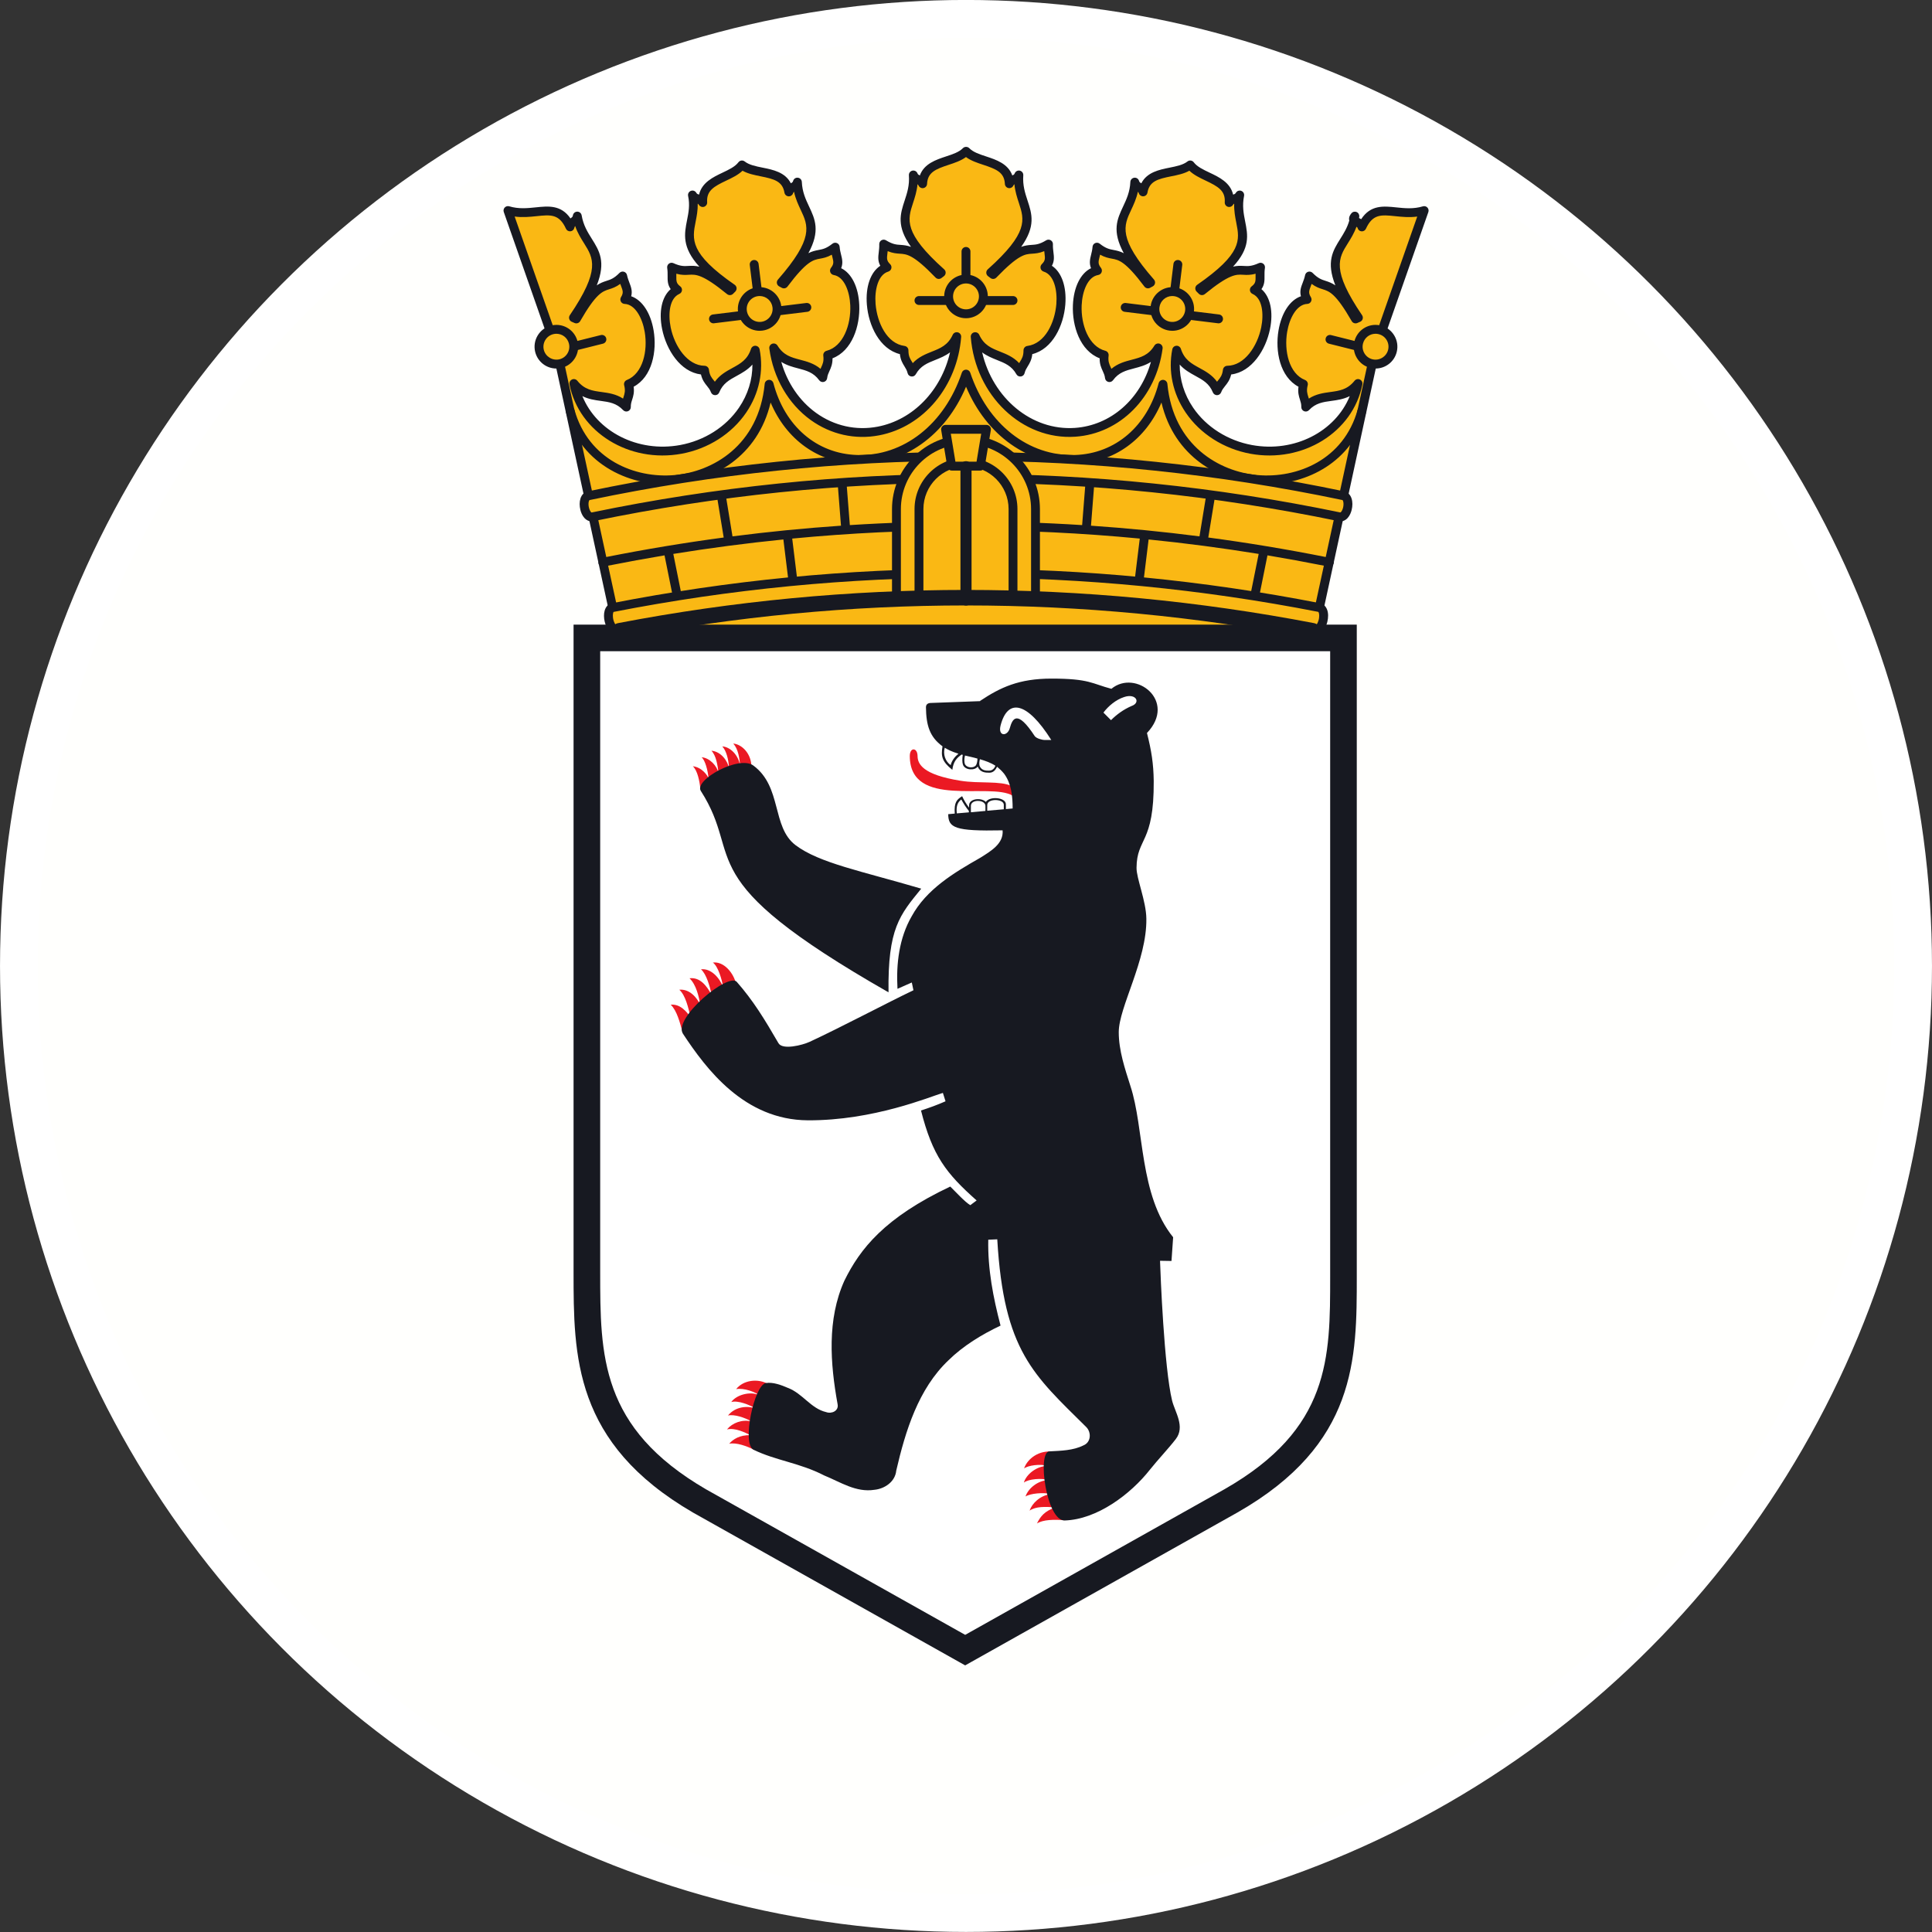 <?xml version="1.0" encoding="UTF-8"?>
<svg width="153.6mm" height="153.6mm" version="1.1" viewBox="0 0 153.6 153.6" xmlns="http://www.w3.org/2000/svg">
<rect x="0" y="0" width="153.6" height="153.6" fill="#333333" stroke="none"/>
<g transform="translate(-8.651 -75.404)">
<circle cx="85.451" cy="152.2" r="75.299" fill="#fffffd" stroke="#fff" stroke-width="3"/>
<g transform="translate(-3.561 -1.391)">
<path d="m122.08 103.08 3.346-9.547c-2.162 0.65-3.901-0.976-4.942 1.301-0.079-0.345-0.504-0.393-0.638-0.546-0.635 2.536-3.186 2.544 0.361 7.764l-0.227 0.097c-2.097-3.641-2.292-2.016-3.674-3.413-0.179 0.845-0.619 1.153-0.179 1.87-2.26 0.098-2.959 5.673-0.294 6.73-0.227 0.894 0.196 1.122 0.179 1.82 1.284-1.366 2.894-0.292 4.162-1.87-0.711 3.623-4.516 5.967-8.497 5.235-3.982-0.732-6.634-4.262-5.923-7.885 0.619 1.92 2.504 1.496 3.203 3.219 0.244-0.65 0.715-0.715 0.83-1.625 2.861-0.033 4.211-5.479 2.146-6.39 0.667-0.503 0.358-0.959 0.488-1.804-1.787 0.813-1.399-0.781-4.649 1.869l-0.179-0.179c5.398-3.739 2.602-4.583 3.171-7.429-0.26 0.423-0.553 0.179-0.83 0.602 0.131-1.935-2.26-1.87-3.105-2.992-1.105 0.878-3.413 0.244-3.74 2.146-0.178-0.488-0.52-0.309-0.666-0.78-0.131 2.894-3.057 3.04 1.268 7.982l-0.211 0.114c-2.52-3.349-2.52-1.707-4.065-2.926-0.065 0.845-0.471 1.203 0.05 1.869-2.228 0.375-2.243 5.999 0.536 6.715-0.113 0.909 0.325 1.089 0.407 1.787 1.105-1.512 2.829-0.634 3.885-2.358-0.496 3.703-3.232 6.478-6.612 6.71-4.032 0.276-7.586-3.128-7.938-7.603 0.846 1.837 2.667 1.187 3.576 2.813 0.163-0.684 0.619-0.797 0.619-1.724 2.844-0.373 3.511-5.95 1.349-6.601 0.601-0.584 0.244-0.991 0.276-1.853-1.674 1.025-1.479-0.601-4.389 2.423l-0.196-0.146c4.893-4.372 2.016-4.877 2.228-7.771-0.196 0.456-0.521 0.244-0.748 0.699-0.098-1.935-2.471-1.577-3.446-2.584-0.976 1.007-3.349 0.649-3.446 2.584-0.227-0.455-0.553-0.243-0.748-0.699 0.212 2.894-2.665 3.398 2.228 7.771l-0.196 0.146c-2.91-3.023-2.715-1.397-4.389-2.423 0.032 0.863-0.325 1.269 0.276 1.853-2.162 0.65-1.495 6.227 1.349 6.601 0 0.927 0.456 1.04 0.619 1.724 0.91-1.626 2.731-0.976 3.576-2.813-0.295 3.751-2.872 6.853-6.227 7.497-4.003 0.77-7.729-2.186-8.322-6.604 1.057 1.724 2.78 0.846 3.885 2.358 0.081-0.699 0.521-0.878 0.407-1.787 2.78-0.717 2.764-6.34 0.536-6.715 0.521-0.666 0.114-1.024 0.05-1.869-1.545 1.218-1.545-0.423-4.065 2.926l-0.211-0.114c4.324-4.942 1.399-5.088 1.268-7.982-0.146 0.471-0.488 0.292-0.666 0.78-0.325-1.902-2.633-1.268-3.74-2.146-0.845 1.122-3.236 1.057-3.105 2.992-0.277-0.423-0.569-0.179-0.83-0.602 0.569 2.667-2.227 3.69 3.171 7.429l-0.179 0.179c-3.252-2.65-2.861-1.056-4.649-1.869 0.131 0.845-0.179 1.301 0.488 1.804-2.064 0.911-0.715 6.357 2.146 6.39 0.114 0.909 0.586 0.974 0.83 1.625 0.699-1.723 2.584-1.3 3.203-3.219 0.711 3.623-1.94 7.153-5.921 7.885-3.982 0.732-7.787-1.612-8.498-5.235 1.268 1.578 2.877 0.504 4.162 1.87-0.017-0.699 0.407-0.926 0.179-1.82 2.665-1.057 1.966-6.633-0.294-6.73 0.44-0.717 0-1.025-0.178-1.87-1.382 1.397-1.578-0.227-3.675 3.413l-0.227-0.097c3.69-5.431 0.78-5.219 0.292-8.081-0.08 0.488-0.455 0.358-0.569 0.863-1.039-2.276-2.78-0.65-4.942-1.301l3.346 9.547c-0.635 0.251-1.005 0.933-0.835 1.614 0.179 0.721 0.896 1.162 1.616 1.014l2.275 10.505c-0.645 0.167-0.321 1.836 0.328 1.673 0.011-3e-3 0.022-4e-3 0.033-7e-3l0.783 3.612-0.019 4e-3h0.019l0.783 3.608c-0.001 1e-3 -0.003 1e-3 -0.005 1e-3 -0.65 0.163-0.276 1.918 0.375 1.756h0.011l0.07 0.325h55.273l0.07-0.325h0.011c0.65 0.163 1.024-1.593 0.375-1.756-1e-3 0-3e-3 0-6e-3 -1e-3l0.783-3.608h0.019l-0.019-4e-3 0.783-3.612c0.011 3e-3 0.022 4e-3 0.033 7e-3 0.649 0.163 0.974-1.506 0.328-1.673l2.275-10.505c0.721 0.147 1.437-0.294 1.616-1.014 0.17-0.681-0.2-1.363-0.835-1.614" fill="#fab814"/>
<path d="m56.914 104.93 3.499 16.149c3.106-0.617 6.216-1.134 9.335-1.55l-0.544-3.324c-0.032-0.192 0.099-0.373 0.291-0.405 0.192-0.032 0.375 0.099 0.405 0.291l0.548 3.347c2.872-0.369 5.748-0.652 8.625-0.849l-0.265-3.372c-0.015-0.194 0.13-0.364 0.324-0.379 0.192-0.012 0.364 0.13 0.379 0.324l0.266 3.38c6.154-0.391 12.316-0.391 18.468 0l0.266-3.38c0.015-0.194 0.186-0.338 0.379-0.324 0.194 0.015 0.339 0.185 0.324 0.379l-0.265 3.372c2.877 0.197 5.755 0.48 8.625 0.849l0.547-3.347c0.032-0.192 0.215-0.321 0.407-0.291 0.192 0.032 0.322 0.214 0.291 0.405l-0.544 3.324c3.119 0.416 6.229 0.933 9.336 1.55l3.498-16.149-3.245-0.812c-0.16-0.04-0.267-0.183-0.267-0.342 0-0.028 4e-3 -0.057 0.011-0.085 0.047-0.189 0.238-0.305 0.427-0.256l3.265 0.816 3.587-10.239c-0.631 0.085-1.215 0.025-1.747-0.03-1.116-0.116-1.79-0.186-2.333 1-0.062 0.138-0.204 0.22-0.357 0.204-0.15-0.015-0.274-0.125-0.307-0.273-7e-3 -0.032-0.039-0.061-0.087-0.091-0.19 0.525-0.451 0.94-0.689 1.321-0.737 1.174-1.317 2.103 1.135 5.712 0.059 0.087 0.076 0.196 0.047 0.296-0.03 0.102-0.103 0.185-0.2 0.226l-0.227 0.098c-0.164 0.069-0.357 7e-3 -0.445-0.149-1.269-2.205-1.768-2.363-2.294-2.531-0.259-0.081-0.543-0.172-0.893-0.43-0.021 0.055-0.04 0.109-0.059 0.158-0.15 0.391-0.212 0.553 0 0.898 0.066 0.106 0.069 0.24 0.011 0.35-0.059 0.11-0.172 0.182-0.296 0.186-0.853 0.037-1.418 1.145-1.601 2.225-0.255 1.519 0.15 3.321 1.423 3.825 0.164 0.065 0.255 0.243 0.211 0.415-0.109 0.433-0.039 0.653 0.05 0.933 0.014 0.041 0.028 0.085 0.04 0.13 0.564-0.367 1.159-0.448 1.698-0.522 0.733-0.099 1.366-0.186 1.938-0.897 0.102-0.127 0.276-0.167 0.423-0.099 0.147 0.069 0.229 0.229 0.198 0.389-0.748 3.805-4.745 6.277-8.908 5.513-2.115-0.39-3.988-1.581-5.137-3.27-1.029-1.512-1.408-3.298-1.068-5.03 0.032-0.158 0.165-0.276 0.325-0.284 0.156-0.015 0.307 0.091 0.357 0.244 0.278 0.864 0.836 1.17 1.483 1.524 0.477 0.26 1.002 0.548 1.393 1.091 0.028-0.036 0.057-0.07 0.083-0.105 0.185-0.229 0.332-0.409 0.387-0.853 0.022-0.175 0.17-0.307 0.346-0.31 1.363-0.015 2.388-1.546 2.695-3.051 0.22-1.078 0.094-2.318-0.688-2.662-0.114-0.05-0.193-0.157-0.208-0.281-0.014-0.124 0.037-0.247 0.138-0.322 0.317-0.24 0.316-0.412 0.31-0.83v-0.174c-0.422 0.119-0.722 0.101-0.994 0.084-0.554-0.032-1.078-0.063-3.043 1.539-0.141 0.113-0.345 0.103-0.473-0.025l-0.179-0.178c-0.074-0.074-0.11-0.178-0.102-0.281 0.01-0.105 0.065-0.2 0.152-0.259 3.587-2.485 3.376-3.558 3.109-4.918-0.09-0.455-0.187-0.952-0.171-1.534-0.037 0.022-0.066 0.052-0.102 0.107-0.088 0.134-0.256 0.192-0.407 0.142-0.153-0.052-0.251-0.198-0.24-0.358 0.062-0.923-0.536-1.254-1.516-1.72-0.462-0.219-0.936-0.445-1.297-0.787-0.433 0.243-0.948 0.346-1.45 0.446-1.067 0.214-1.728 0.391-1.882 1.297-0.028 0.158-0.157 0.278-0.316 0.292-0.157 0.015-0.309-0.08-0.364-0.23-0.025-0.066-0.047-0.105-0.08-0.135-0.124 0.571-0.34 1.032-0.539 1.454-0.59 1.255-1.056 2.248 1.818 5.53 0.07 0.081 0.101 0.19 0.081 0.295-0.019 0.106-0.085 0.197-0.181 0.248l-0.211 0.113c-0.154 0.083-0.344 0.041-0.449-0.098-1.523-2.024-2.037-2.119-2.581-2.219-0.269-0.05-0.562-0.105-0.943-0.318-0.014 0.058-0.028 0.113-0.04 0.164-0.101 0.401-0.142 0.566 0.109 0.887 0.076 0.098 0.095 0.229 0.05 0.345-0.044 0.116-0.147 0.2-0.27 0.22-0.843 0.141-1.268 1.315-1.315 2.414-0.066 1.536 0.559 3.27 1.881 3.611 0.171 0.044 0.284 0.208 0.262 0.384-0.055 0.445 0.041 0.657 0.165 0.926 0.018 0.04 0.037 0.081 0.057 0.125 0.513-0.434 1.093-0.586 1.618-0.723 0.711-0.187 1.326-0.347 1.801-1.125 0.088-0.142 0.263-0.204 0.419-0.149 0.157 0.057 0.254 0.215 0.232 0.38-0.521 3.885-3.373 6.769-6.937 7.013-4.225 0.289-7.947-3.267-8.314-7.926-0.014-0.171 0.096-0.327 0.263-0.369 0.165-0.043 0.338 0.039 0.409 0.194 0.382 0.83 0.974 1.065 1.661 1.339 0.504 0.201 1.058 0.423 1.514 0.912 0.023-0.04 0.047-0.079 0.069-0.114 0.154-0.251 0.276-0.446 0.276-0.901 0-0.176 0.132-0.327 0.307-0.35 1.413-0.185 2.186-1.863 2.305-3.343 0.088-1.101-0.19-2.322-1.012-2.569-0.12-0.037-0.211-0.134-0.241-0.255-0.029-0.121 0.007-0.249 0.096-0.336 0.288-0.28 0.266-0.451 0.215-0.863-0.007-0.054-0.014-0.112-0.021-0.172-0.401 0.167-0.699 0.186-0.97 0.204-0.554 0.034-1.076 0.069-2.837 1.898-0.123 0.128-0.322 0.145-0.466 0.037l-0.194-0.146c-0.084-0.063-0.136-0.161-0.141-0.267-0.004-0.106 0.039-0.208 0.117-0.278 3.253-2.908 2.91-3.95 2.478-5.27-0.145-0.441-0.303-0.922-0.36-1.499-0.033 0.026-0.059 0.059-0.088 0.119-0.072 0.143-0.232 0.22-0.387 0.187-0.157-0.033-0.273-0.167-0.281-0.328-0.045-0.921-0.679-1.175-1.71-1.517-0.486-0.16-0.985-0.325-1.383-0.619-0.398 0.294-0.897 0.459-1.384 0.62-1.029 0.34-1.665 0.595-1.71 1.516-0.008 0.161-0.124 0.295-0.28 0.328-0.157 0.033-0.317-0.044-0.389-0.187-0.03-0.059-0.055-0.092-0.09-0.119-0.055 0.577-0.214 1.058-0.358 1.499-0.433 1.32-0.776 2.362 2.478 5.27 0.079 0.07 0.123 0.172 0.117 0.278-0.004 0.106-0.057 0.204-0.141 0.267l-0.194 0.146c-0.143 0.107-0.343 0.091-0.466-0.037-1.761-1.829-2.283-1.863-2.837-1.898-0.271-0.018-0.569-0.037-0.97-0.204-0.007 0.061-0.014 0.119-0.021 0.172-0.051 0.412-0.073 0.583 0.215 0.863 0.09 0.087 0.127 0.215 0.096 0.336-0.03 0.121-0.121 0.218-0.241 0.255-0.821 0.247-1.1 1.468-1.012 2.569 0.12 1.48 0.893 3.159 2.305 3.343 0.175 0.023 0.307 0.174 0.307 0.35 0 0.455 0.121 0.65 0.276 0.901 0.022 0.036 0.045 0.074 0.069 0.114 0.456-0.489 1.012-0.711 1.514-0.912 0.686-0.274 1.28-0.51 1.662-1.339 0.07-0.156 0.243-0.237 0.409-0.194 0.165 0.043 0.276 0.198 0.262 0.369-0.309 3.925-2.986 7.138-6.513 7.816-1.911 0.368-3.846-0.065-5.446-1.215-1.779-1.28-2.979-3.353-3.292-5.687-0.022-0.165 0.074-0.324 0.232-0.38 0.157-0.055 0.332 7e-3 0.419 0.149 0.477 0.777 1.09 0.937 1.801 1.125 0.526 0.138 1.105 0.289 1.619 0.723 0.018-0.043 0.037-0.084 0.055-0.125 0.124-0.269 0.22-0.48 0.165-0.926-0.022-0.176 0.091-0.34 0.262-0.384 1.323-0.34 1.947-2.074 1.882-3.611-0.048-1.1-0.473-2.274-1.316-2.414-0.123-0.021-0.225-0.105-0.27-0.22-0.045-0.116-0.026-0.247 0.051-0.345 0.249-0.321 0.208-0.486 0.107-0.887-0.012-0.051-0.026-0.106-0.04-0.164-0.38 0.214-0.674 0.269-0.943 0.318-0.544 0.099-1.058 0.194-2.581 2.219-0.105 0.139-0.296 0.181-0.449 0.098l-0.211-0.113c-0.095-0.051-0.161-0.142-0.181-0.248-0.019-0.106 0.011-0.214 0.083-0.295 2.872-3.283 2.406-4.275 1.816-5.53-0.198-0.422-0.415-0.883-0.539-1.454-0.033 0.03-0.055 0.069-0.08 0.135-0.055 0.15-0.204 0.245-0.364 0.23-0.158-0.014-0.288-0.134-0.316-0.292-0.154-0.905-0.816-1.083-1.881-1.297-0.503-0.101-1.018-0.204-1.451-0.446-0.36 0.342-0.835 0.568-1.297 0.787-0.98 0.466-1.578 0.797-1.516 1.72 0.011 0.16-0.087 0.306-0.24 0.358-0.152 0.051-0.318-0.008-0.407-0.142-0.036-0.055-0.065-0.085-0.101-0.106 0.01 0.533-0.083 1.005-0.168 1.436-0.278 1.407-0.499 2.518 3.106 5.015 0.085 0.059 0.141 0.154 0.15 0.259 0.008 0.103-0.029 0.207-0.102 0.281l-0.179 0.178c-0.128 0.128-0.332 0.138-0.473 0.025-1.965-1.603-2.489-1.571-3.043-1.539-0.273 0.017-0.572 0.034-0.994-0.084v0.175c-0.004 0.416-0.005 0.588 0.31 0.828 0.101 0.076 0.153 0.198 0.138 0.322-0.014 0.124-0.094 0.232-0.208 0.281-0.781 0.345-0.908 1.585-0.688 2.662 0.307 1.505 1.333 3.036 2.695 3.051 0.176 3e-3 0.324 0.135 0.346 0.31 0.055 0.444 0.201 0.624 0.387 0.853 0.028 0.035 0.055 0.069 0.083 0.105 0.391-0.543 0.916-0.831 1.393-1.091 0.646-0.354 1.204-0.66 1.483-1.524 0.05-0.153 0.2-0.254 0.357-0.244 0.161 0.01 0.295 0.125 0.325 0.284 0.34 1.732-0.039 3.519-1.068 5.031-1.149 1.688-3.022 2.879-5.136 3.269-4.164 0.766-8.161-1.709-8.909-5.513-0.03-0.16 0.051-0.32 0.198-0.389 0.147-0.068 0.321-0.028 0.423 0.099 0.573 0.711 1.204 0.798 1.938 0.897 0.539 0.074 1.134 0.156 1.698 0.522 0.012-0.044 0.026-0.088 0.04-0.13 0.09-0.28 0.158-0.5 0.048-0.933-0.043-0.172 0.047-0.35 0.212-0.415 1.273-0.504 1.68-2.307 1.422-3.825-0.182-1.08-0.747-2.188-1.6-2.225-0.124-4e-3 -0.237-0.076-0.296-0.186-0.058-0.11-0.054-0.244 0.011-0.35 0.212-0.346 0.15-0.507 0-0.898-0.019-0.05-0.039-0.103-0.059-0.158-0.35 0.258-0.634 0.349-0.893 0.43-0.526 0.168-1.025 0.327-2.294 2.531-0.09 0.156-0.281 0.219-0.445 0.149l-0.227-0.098c-0.096-0.041-0.17-0.125-0.198-0.226-0.03-0.101-0.012-0.209 0.047-0.296 2.453-3.611 1.871-4.538 1.134-5.713-0.247-0.394-0.517-0.825-0.71-1.377-0.03 0.036-0.05 0.077-0.066 0.147-0.033 0.147-0.157 0.258-0.307 0.273-0.153 0.014-0.295-0.066-0.357-0.204-0.543-1.187-1.217-1.116-2.333-1-0.531 0.055-1.115 0.116-1.747 0.03l3.587 10.239 3.265-0.816c0.187-0.047 0.38 0.068 0.427 0.256 0.008 0.029 0.011 0.058 0.011 0.085 0 0.158-0.107 0.302-0.267 0.342zm59.734 22.609c-0.023 0-0.05-3e-3 -0.074-8e-3 -0.19-0.041-0.311-0.229-0.27-0.419l1.158-5.344c-1.492-0.296-2.988-0.569-4.483-0.82l-0.666 3.3c-0.039 0.192-0.222 0.314-0.416 0.277-0.192-0.039-0.314-0.225-0.276-0.416l0.66-3.276c-2.912-0.471-5.83-0.856-8.751-1.149l-0.415 3.383c-0.025 0.194-0.2 0.331-0.394 0.307-0.193-0.023-0.331-0.2-0.307-0.393l0.413-3.367c-9.2-0.882-18.433-0.882-27.632 0l0.413 3.367c0.023 0.193-0.114 0.369-0.307 0.393-0.192 0.023-0.369-0.113-0.394-0.307l-0.415-3.383c-2.92 0.294-5.839 0.678-8.751 1.149l0.66 3.276c0.039 0.192-0.085 0.378-0.276 0.416-0.192 0.037-0.378-0.085-0.416-0.277l-0.666-3.3c-1.495 0.251-2.99 0.524-4.483 0.82l1.158 5.344c0.041 0.19-0.08 0.378-0.27 0.419-0.189 0.041-0.379-0.079-0.42-0.27l-1.208-5.581c-0.021-0.035-0.036-0.073-0.044-0.114-0.007-0.037-0.008-0.074-0.004-0.11l-3.615-16.688-3.894-11.117c-0.044-0.124-0.014-0.265 0.077-0.36 0.092-0.096 0.23-0.132 0.357-0.094 0.748 0.225 1.443 0.152 2.114 0.083 0.989-0.103 2.011-0.209 2.755 0.882 0.017-0.015 0.034-0.028 0.05-0.041 0.101-0.077 0.125-0.096 0.143-0.205 0.029-0.17 0.175-0.295 0.347-0.295h0.001c0.171 0 0.318 0.124 0.347 0.294 0.135 0.791 0.473 1.331 0.801 1.855 0.602 0.959 1.145 1.826 0.401 3.712 0.26-0.178 0.506-0.273 0.772-0.357 0.321-0.102 0.598-0.19 1.036-0.635 0.092-0.092 0.226-0.127 0.351-0.091 0.124 0.037 0.219 0.139 0.245 0.266 0.05 0.236 0.123 0.424 0.192 0.608 0.124 0.324 0.252 0.657 0.141 1.075 0.868 0.302 1.545 1.31 1.782 2.72 0.278 1.647-0.113 3.686-1.587 4.473 0.063 0.459-0.033 0.761-0.119 1.031-0.061 0.19-0.113 0.354-0.107 0.579 0.003 0.146-0.084 0.28-0.219 0.335-0.136 0.055-0.291 0.022-0.391-0.085-0.531-0.564-1.112-0.642-1.787-0.735-0.464-0.063-0.965-0.132-1.454-0.379 1.141 2.808 4.393 4.51 7.771 3.89 1.931-0.356 3.637-1.437 4.681-2.972 0.71-1.043 1.075-2.23 1.067-3.427-0.371 0.42-0.824 0.668-1.242 0.897-0.594 0.325-1.108 0.606-1.396 1.317-0.055 0.134-0.174 0.223-0.332 0.219-0.145-1e-3 -0.274-0.092-0.325-0.229-0.079-0.208-0.186-0.342-0.31-0.496-0.181-0.222-0.379-0.469-0.486-0.921-1.654-0.205-2.751-1.964-3.085-3.597-0.287-1.401-0.021-2.589 0.679-3.186-0.252-0.349-0.249-0.707-0.245-1.056 0.001-0.196 0.003-0.398-0.033-0.634-0.019-0.128 0.033-0.256 0.135-0.335 0.103-0.079 0.241-0.094 0.36-0.04 0.568 0.258 0.859 0.241 1.196 0.22 0.284-0.017 0.553-0.017 0.867 0.061-1.407-1.546-1.196-2.607-0.978-3.712 0.117-0.586 0.237-1.192 0.083-1.913-0.036-0.168 0.054-0.338 0.214-0.401 0.16-0.065 0.342-0.004 0.431 0.142 0.062 0.101 0.098 0.112 0.218 0.15 0.001 0.001 0.004 0.001 0.007 0.003 0.225-0.966 1.123-1.393 1.869-1.746 0.511-0.243 0.994-0.473 1.26-0.824 0.057-0.076 0.142-0.125 0.237-0.138 0.094-0.012 0.189 0.015 0.265 0.074 0.346 0.274 0.871 0.38 1.428 0.492 0.813 0.163 1.79 0.36 2.238 1.242 0.005-0.004 0.011-0.007 0.017-0.011 0.107-0.063 0.134-0.079 0.167-0.186 0.05-0.164 0.209-0.27 0.382-0.245 0.17 0.022 0.299 0.163 0.307 0.333 0.036 0.801 0.307 1.378 0.569 1.938 0.482 1.024 0.916 1.948-0.047 3.728 0.278-0.142 0.532-0.204 0.803-0.254 0.332-0.062 0.619-0.114 1.111-0.502 0.102-0.081 0.241-0.099 0.361-0.047 0.119 0.052 0.2 0.167 0.209 0.296 0.018 0.237 0.068 0.433 0.114 0.622 0.084 0.333 0.17 0.675 0.008 1.078 0.83 0.407 1.378 1.495 1.439 2.93 0.072 1.667-0.569 3.638-2.126 4.233 0.005 0.464-0.127 0.752-0.245 1.013-0.084 0.182-0.157 0.339-0.182 0.565-0.018 0.143-0.121 0.263-0.26 0.3-0.141 0.037-0.289-0.017-0.375-0.134-0.456-0.623-1.022-0.77-1.678-0.943-0.431-0.113-0.897-0.236-1.334-0.514 0.47 1.662 1.443 3.101 2.766 4.053 1.441 1.038 3.182 1.426 4.902 1.095 2.826-0.543 5.057-2.893 5.748-5.906-0.376 0.285-0.79 0.449-1.174 0.604-0.63 0.251-1.174 0.467-1.549 1.137-0.072 0.127-0.214 0.198-0.356 0.176-0.145-0.019-0.262-0.125-0.295-0.267-0.052-0.219-0.142-0.365-0.247-0.535-0.15-0.241-0.316-0.511-0.367-0.976-1.614-0.402-2.49-2.275-2.624-3.932-0.116-1.433 0.295-2.584 1.067-3.092-0.209-0.378-0.165-0.73-0.123-1.073 0.023-0.196 0.048-0.397 0.04-0.638-0.005-0.13 0.062-0.252 0.174-0.317 0.113-0.066 0.252-0.065 0.362 0.003 0.533 0.325 0.824 0.345 1.16 0.365 0.276 0.018 0.535 0.05 0.828 0.158-1.174-1.649-0.854-2.622-0.5-3.7 0.193-0.587 0.391-1.193 0.333-1.991-0.012-0.172 0.101-0.328 0.269-0.368 0.167-0.04 0.339 0.044 0.408 0.203 0.044 0.105 0.072 0.117 0.187 0.17 0.003 0.001 0.005 0.003 0.008 0.004 0.338-0.932 1.283-1.244 2.07-1.505 0.537-0.176 1.045-0.345 1.351-0.66 0.134-0.138 0.373-0.138 0.507 0 0.306 0.316 0.813 0.484 1.351 0.66 0.787 0.26 1.732 0.573 2.07 1.505 0.003-0.001 0.005-0.003 0.01-0.004 0.114-0.052 0.142-0.065 0.186-0.17 0.069-0.157 0.241-0.243 0.408-0.203 0.168 0.04 0.281 0.196 0.269 0.368-0.058 0.798 0.141 1.404 0.333 1.991 0.354 1.078 0.674 2.05-0.5 3.7 0.294-0.109 0.553-0.141 0.828-0.158 0.338-0.021 0.627-0.04 1.16-0.365 0.11-0.068 0.249-0.069 0.362-0.003 0.112 0.065 0.179 0.187 0.174 0.317-0.01 0.241 0.017 0.442 0.04 0.638 0.043 0.343 0.087 0.696-0.123 1.073 0.772 0.508 1.182 1.659 1.067 3.092-0.134 1.656-1.01 3.529-2.625 3.932-0.05 0.464-0.215 0.734-0.365 0.976-0.105 0.17-0.194 0.316-0.247 0.535-0.033 0.142-0.15 0.248-0.295 0.267-0.142 0.022-0.285-0.05-0.356-0.176-0.375-0.67-0.919-0.886-1.549-1.137-0.384-0.154-0.796-0.318-1.173-0.602 0.838 3.631 3.925 6.238 7.367 6.004 2.865-0.196 5.224-2.294 6.05-5.249-0.437 0.28-0.904 0.401-1.337 0.515-0.656 0.172-1.222 0.32-1.677 0.943-0.085 0.117-0.234 0.171-0.375 0.134-0.141-0.037-0.244-0.157-0.26-0.3-0.026-0.226-0.099-0.383-0.183-0.565-0.119-0.26-0.251-0.548-0.245-1.013-1.557-0.595-2.198-2.566-2.126-4.233 0.062-1.435 0.61-2.523 1.439-2.93-0.16-0.402-0.074-0.744 0.008-1.078 0.047-0.189 0.096-0.384 0.114-0.622 0.01-0.13 0.091-0.244 0.209-0.296 0.12-0.052 0.258-0.034 0.361 0.047 0.492 0.387 0.779 0.44 1.111 0.502 0.271 0.05 0.525 0.112 0.803 0.254-0.963-1.778-0.529-2.702-0.047-3.728 0.262-0.559 0.533-1.137 0.569-1.938 8e-3 -0.171 0.138-0.311 0.307-0.333 0.172-0.025 0.331 0.081 0.382 0.245 0.033 0.107 0.059 0.123 0.167 0.186 5e-3 0.004 0.011 0.007 0.017 0.011 0.448-0.882 1.425-1.079 2.238-1.242 0.557-0.112 1.082-0.218 1.428-0.492 0.074-0.059 0.168-0.087 0.265-0.074 0.095 0.012 0.181 0.062 0.237 0.138 0.265 0.351 0.748 0.582 1.26 0.824 0.746 0.353 1.644 0.78 1.869 1.746 3e-3 -0.001 6e-3 -0.001 8e-3 -0.003 0.119-0.039 0.154-0.05 0.216-0.15 0.09-0.145 0.27-0.205 0.43-0.143 0.158 0.062 0.249 0.23 0.216 0.398-0.157 0.784-0.035 1.411 0.084 2.016 0.219 1.111 0.416 2.114-0.958 3.608 0.305-0.072 0.568-0.072 0.843-0.055 0.336 0.021 0.627 0.037 1.196-0.22 0.119-0.054 0.256-0.039 0.358 0.04 0.103 0.079 0.156 0.207 0.136 0.335-0.036 0.234-0.035 0.437-0.033 0.633 4e-3 0.35 8e-3 0.708-0.245 1.057 0.7 0.597 0.966 1.785 0.679 3.186-0.335 1.633-1.432 3.391-3.084 3.597-0.107 0.452-0.307 0.699-0.486 0.921-0.125 0.154-0.233 0.288-0.311 0.496-0.051 0.136-0.181 0.227-0.325 0.229h-5e-3c-0.143 0-0.273-0.087-0.327-0.219-0.288-0.711-0.802-0.992-1.396-1.317-0.418-0.229-0.87-0.477-1.242-0.897-8e-3 1.198 0.357 2.384 1.067 3.427 1.045 1.535 2.751 2.617 4.681 2.972 3.38 0.62 6.631-1.082 7.771-3.89-0.489 0.247-0.989 0.316-1.454 0.379-0.675 0.092-1.257 0.171-1.787 0.735-0.101 0.107-0.256 0.141-0.391 0.085-0.135-0.055-0.222-0.189-0.219-0.335 6e-3 -0.225-0.047-0.389-0.107-0.579-0.085-0.27-0.182-0.572-0.117-1.031-1.476-0.787-1.867-2.826-1.589-4.473 0.237-1.41 0.914-2.418 1.782-2.72-0.112-0.418 0.015-0.751 0.141-1.075 0.069-0.183 0.142-0.372 0.192-0.608 0.026-0.127 0.121-0.229 0.245-0.266 0.127-0.036 0.259-0.001 0.35 0.091 0.44 0.445 0.718 0.533 1.038 0.635 0.266 0.084 0.511 0.179 0.772 0.357-0.743-1.887-0.201-2.753 0.401-3.712 0.267-0.427 0.542-0.865 0.707-1.441-4e-3 -0.01-7e-3 -0.022-8e-3 -0.033-0.057-0.265 0.12-0.477 0.179-0.546 0.102-0.124 0.274-0.161 0.419-0.095 0.145 0.066 0.226 0.222 0.2 0.379-6e-3 0.032-0.011 0.062-0.017 0.092 0.052 0.026 0.112 0.057 0.172 0.094 0.747-1.152 1.785-1.043 2.792-0.938 0.672 0.07 1.366 0.142 2.114-0.083 0.127-0.039 0.265-0.003 0.357 0.094 0.091 0.095 0.121 0.236 0.077 0.36l-3.894 11.117-3.615 16.688c4e-3 0.036 3e-3 0.073-4e-3 0.11-8e-3 0.041-0.023 0.08-0.044 0.114l-1.208 5.581c-0.037 0.165-0.183 0.278-0.346 0.278" fill="#171921"/>
<path d="m92.75 101.04h-7.477c-0.196 0-0.353-0.158-0.353-0.353 0-0.196 0.157-0.353 0.353-0.353h3.548c-0.098-0.063-0.163-0.172-0.163-0.298v-3.252c0-0.194 0.158-0.353 0.353-0.353s0.353 0.158 0.353 0.353v3.252c0 0.125-0.065 0.234-0.164 0.298h3.55c0.196 0 0.353 0.157 0.353 0.353 0 0.194-0.157 0.353-0.353 0.353" fill="#171921"/>
<path d="m89.012 98.978c0.763 0 1.382 0.619 1.382 1.382 0 0.762-0.619 1.382-1.382 1.382-0.763 0-1.382-0.62-1.382-1.382 0-0.763 0.619-1.382 1.382-1.382" fill="#fab814"/>
<path d="m89.012 99.331c-0.568 0-1.029 0.462-1.029 1.029 0 0.566 0.462 1.029 1.029 1.029 0.568 0 1.029-0.463 1.029-1.029 0-0.568-0.462-1.029-1.029-1.029m0 2.764c-0.956 0-1.735-0.779-1.735-1.735 0-0.956 0.779-1.735 1.735-1.735 0.956 0 1.735 0.779 1.735 1.735 0 0.956-0.779 1.735-1.735 1.735" fill="#171921"/>
<path d="m109.09 102.5c-0.014 0-0.029-1e-3 -0.043-3e-3l-7.423-0.912c-0.193-0.023-0.331-0.2-0.307-0.393 0.025-0.193 0.204-0.329 0.394-0.307l3.522 0.433c-0.09-0.074-0.141-0.192-0.125-0.316l0.397-3.227c0.023-0.193 0.193-0.331 0.393-0.306 0.193 0.023 0.331 0.2 0.307 0.393l-0.397 3.227c-0.015 0.124-0.092 0.225-0.198 0.276l3.524 0.433c0.193 0.023 0.331 0.2 0.307 0.393-0.022 0.179-0.175 0.31-0.35 0.31" fill="#171921"/>
<path d="m105.58 99.991c0.758 0.094 1.297 0.783 1.204 1.541-0.094 0.758-0.783 1.295-1.541 1.203-0.758-0.092-1.297-0.783-1.203-1.541 0.092-0.757 0.783-1.295 1.539-1.203" fill="#fab814"/>
<path d="m105.41 100.33c-0.518 0-0.956 0.389-1.02 0.904-0.069 0.562 0.333 1.078 0.896 1.147 0.569 0.072 1.079-0.339 1.148-0.896 0.069-0.564-0.333-1.078-0.897-1.147-0.043-6e-3 -0.085-8e-3 -0.127-8e-3m4e-3 2.764c-0.07 0-0.142-4e-3 -0.214-0.014-0.949-0.117-1.627-0.984-1.51-1.933 0.116-0.938 0.974-1.627 1.933-1.51 0.949 0.117 1.627 0.984 1.51 1.933-0.106 0.87-0.846 1.524-1.72 1.524" fill="#171921"/>
<path d="m68.935 102.5c-0.176 0-0.328-0.131-0.35-0.31-0.023-0.193 0.114-0.369 0.307-0.393l3.524-0.433c-0.105-0.051-0.183-0.152-0.198-0.276l-0.397-3.227c-0.023-0.193 0.114-0.369 0.307-0.393 0.193-0.023 0.369 0.113 0.394 0.306l0.396 3.227c0.015 0.124-0.036 0.241-0.125 0.316l3.522-0.433c0.194-0.022 0.369 0.114 0.394 0.307 0.023 0.193-0.114 0.369-0.307 0.393l-7.422 0.912c-0.015 1e-3 -0.03 3e-3 -0.044 3e-3" fill="#171921"/>
<path d="m72.439 99.991c0.757-0.092 1.447 0.446 1.539 1.203 0.094 0.758-0.445 1.448-1.203 1.541-0.758 0.092-1.447-0.445-1.539-1.203-0.094-0.758 0.445-1.447 1.203-1.541" fill="#fab814"/>
<path d="m72.609 100.33c-0.041 0-0.084 3e-3 -0.127 8e-3 -0.564 0.069-0.966 0.583-0.896 1.147 0.068 0.557 0.576 0.965 1.147 0.896 0.562-0.069 0.965-0.584 0.896-1.147-0.063-0.515-0.502-0.904-1.02-0.904m-0.004 2.764c-0.874 0-1.612-0.655-1.72-1.524-0.116-0.949 0.561-1.816 1.51-1.933 0.96-0.117 1.818 0.572 1.933 1.51 0.117 0.949-0.561 1.816-1.51 1.933-0.072 0.01-0.143 0.014-0.214 0.014" fill="#171921"/>
<path d="m121.91 103.02c0.74 0.185 1.191 0.934 1.006 1.676-0.185 0.74-0.934 1.191-1.674 1.006-0.741-0.185-1.192-0.934-1.007-1.674 0.185-0.741 0.934-1.192 1.676-1.007" fill="#fab814"/>
<path d="m121.57 103.33c-0.473 0-0.882 0.321-0.996 0.781-0.068 0.266-0.025 0.543 0.116 0.779 0.142 0.236 0.367 0.402 0.634 0.469 0.547 0.136 1.112-0.209 1.247-0.75 0.066-0.267 0.025-0.544-0.116-0.779-0.142-0.236-0.367-0.402-0.634-0.469-0.083-0.021-0.167-0.032-0.251-0.032m3e-3 2.764c-0.141 0-0.282-0.017-0.42-0.051-0.451-0.113-0.828-0.393-1.068-0.79-0.238-0.398-0.309-0.864-0.196-1.313 0.193-0.774 0.885-1.316 1.681-1.316 0.142 0 0.284 0.018 0.422 0.052 0.449 0.112 0.828 0.393 1.067 0.79 0.24 0.397 0.309 0.863 0.197 1.313-0.193 0.774-0.885 1.315-1.683 1.315" fill="#171921"/>
<path d="m56.112 103.02c0.741-0.185 1.491 0.266 1.676 1.007 0.185 0.74-0.266 1.49-1.006 1.674-0.741 0.185-1.491-0.266-1.676-1.006-0.185-0.741 0.266-1.491 1.006-1.676" fill="#fab814"/>
<path d="m56.448 103.33c-0.084 0-0.168 0.011-0.251 0.032-0.55 0.136-0.886 0.696-0.75 1.247 0.135 0.54 0.699 0.885 1.248 0.75 0.266-0.066 0.491-0.233 0.633-0.469 0.142-0.236 0.183-0.513 0.116-0.779-0.114-0.46-0.524-0.781-0.996-0.781m-0.003 2.764c-0.796 0-1.488-0.54-1.683-1.315-0.23-0.929 0.336-1.871 1.264-2.103 0.138-0.035 0.28-0.052 0.422-0.052 0.796 0 1.488 0.542 1.681 1.316 0.232 0.927-0.335 1.871-1.264 2.103-0.138 0.035-0.28 0.051-0.42 0.051" fill="#171921"/>
<path d="m112.88 115.3c-0.256 0-0.51-0.011-0.758-0.033-2.971-0.262-6.546-2.128-7.571-6.47-1.243 2.943-3.766 4.775-6.843 4.877-3.736 0.121-7.065-2.259-8.693-6.136-1.629 3.878-4.953 6.256-8.693 6.136-3.077-0.102-5.6-1.933-6.843-4.877-1.025 4.342-4.6 6.208-7.571 6.47-3.343 0.294-7.494-1.366-8.706-5.711-0.052-0.187 0.058-0.382 0.245-0.434 0.187-0.052 0.382 0.057 0.434 0.244 1.111 3.978 4.803 5.479 7.965 5.198 3.007-0.266 6.686-2.323 7.162-7.25 0.017-0.171 0.153-0.305 0.324-0.318 0.17-0.017 0.325 0.098 0.369 0.263 0.896 3.416 3.442 5.604 6.645 5.709 3.692 0.123 6.966-2.447 8.334-6.544 0.048-0.145 0.183-0.241 0.335-0.241s0.287 0.097 0.335 0.241c1.368 4.097 4.645 6.667 8.334 6.544 3.203-0.105 5.749-2.293 6.645-5.709 0.044-0.165 0.201-0.276 0.369-0.263 0.171 0.014 0.307 0.147 0.324 0.318 0.475 4.926 4.155 6.984 7.162 7.25 3.168 0.28 6.854-1.22 7.965-5.198 0.052-0.187 0.249-0.295 0.434-0.244 0.187 0.052 0.298 0.247 0.245 0.434-1.123 4.021-4.763 5.744-7.949 5.744" fill="#171921"/>
<path d="m61.294 126.86c-0.65 0.163-1.024-1.593-0.375-1.756 18.553-3.63 37.633-3.63 56.185 0 0.65 0.163 0.276 1.918-0.375 1.756m-57.729-10.648c19.793-4.148 40.229-4.148 60.022 0 0.65 0.163 0.325 1.837-0.325 1.674-19.582-4.057-39.788-4.057-59.371 0-0.65 0.163-0.976-1.512-0.325-1.674" fill="#fab814"/>
<path d="m59.085 116.55c-0.028 0.011-0.081 0.107-0.085 0.294-0.008 0.372 0.168 0.674 0.243 0.696 19.758-4.094 39.781-4.096 59.527-4e-3 0.087-0.018 0.263-0.318 0.255-0.69-4e-3 -0.192-0.061-0.289-0.087-0.296-19.849-4.159-39.991-4.16-59.852 1e-3m0.153 1.696c-0.203 0-0.405-0.094-0.566-0.271-0.182-0.201-0.274-0.459-0.318-0.639-0.156-0.621-0.012-1.327 0.562-1.47 0.004-1e-3 0.01-3e-3 0.014-4e-3 19.961-4.182 40.204-4.182 60.165 0 0.588 0.147 0.733 0.852 0.576 1.474-0.044 0.181-0.136 0.438-0.318 0.639-0.204 0.225-0.474 0.314-0.74 0.248-19.637-4.068-39.563-4.068-59.214 4e-3 -0.052 0.012-0.106 0.019-0.16 0.019m57.58 8.972c-0.058 0-0.116-7e-3 -0.174-0.021-0.189-0.048-0.303-0.24-0.256-0.429 0.047-0.189 0.238-0.305 0.427-0.256 0.059-0.019 0.212-0.241 0.262-0.58 0.043-0.295-0.023-0.469-0.058-0.492-18.577-3.632-37.436-3.634-56.031 4e-3 -0.018 0.019-0.083 0.192-0.041 0.485 0.05 0.34 0.203 0.564 0.267 0.583 0.19-0.047 0.378 0.068 0.424 0.256 0.048 0.189-0.07 0.38-0.259 0.429-0.258 0.063-0.514-0.018-0.719-0.23-0.353-0.365-0.526-1.111-0.379-1.627 0.088-0.309 0.284-0.517 0.553-0.583 18.704-3.66 37.652-3.66 56.338-4e-3 0.525 0.131 0.748 0.743 0.561 1.494-0.152 0.604-0.507 0.972-0.915 0.972" fill="#171921"/>
<path d="m83.484 124.32v-7.056c0-3.052 2.475-5.527 5.527-5.527 3.052 0 5.527 2.475 5.527 5.527v7.056h-9.266v-7.056c0-2.066 1.673-3.74 3.739-3.74 2.064 0 3.74 1.674 3.74 3.74v7.056" fill="#fab814"/>
<path d="m85.626 123.97h6.772v-6.703c0-1.867-1.519-3.387-3.386-3.387-1.867 0-3.386 1.52-3.386 3.387zm8.913 0.706h-9.266c-0.196 0-0.353-0.158-0.353-0.353v-7.056c0-2.257 1.835-4.093 4.091-4.093s4.091 1.835 4.091 4.093v6.703h1.083v-6.703c0-2.854-2.321-5.175-5.175-5.175-2.853 0-5.175 2.321-5.175 5.175v7.056c0 0.194-0.158 0.353-0.353 0.353s-0.353-0.158-0.353-0.353v-7.056c0-3.243 2.638-5.88 5.88-5.88 3.243 0 5.88 2.638 5.88 5.88v7.056c0 0.194-0.158 0.353-0.353 0.353" fill="#171921"/>
<path d="m87.385 110.93h3.252l-0.488 2.927h-2.276z" fill="#fab814"/>
<g fill="#171921">
<path d="m88.172 113.5h1.679l0.369-2.22h-2.417zm1.978 0.706h-2.276c-0.172 0-0.32-0.124-0.347-0.294l-0.488-2.927c-0.018-0.102 0.011-0.207 0.079-0.285 0.068-0.08 0.165-0.125 0.269-0.125h3.252c0.103 0 0.201 0.045 0.269 0.125 0.068 0.079 0.096 0.183 0.079 0.285l-0.488 2.927c-0.028 0.17-0.175 0.294-0.347 0.294"/>
<path d="m89.012 124.94c-0.244 0-0.441-0.197-0.441-0.441v-10.598c0-0.244 0.197-0.441 0.441-0.441s0.441 0.197 0.441 0.441v10.598c0 0.244-0.197 0.441-0.441 0.441"/>
<path d="m116.57 127.56c-0.039 0-0.079-3e-3 -0.117-0.011-18.208-3.492-36.671-3.492-54.879 0-0.335 0.065-0.659-0.154-0.722-0.489-0.065-0.335 0.154-0.659 0.489-0.723 18.362-3.521 36.982-3.521 55.345 0 0.335 0.065 0.554 0.389 0.489 0.723-0.057 0.295-0.316 0.5-0.605 0.5"/>
</g>
<path d="m59.929 128.57v49.338c0 6.653 0 12.397 8.416 17.294l20.602 11.569 20.615-11.577c8.406-4.804 8.405-10.428 8.402-16.94v-49.684z" fill="#fff"/>
<path d="m59.929 128.57v49.338c0 6.653 0 12.397 8.416 17.294l20.602 11.569 20.615-11.577c8.406-4.804 8.405-10.428 8.402-16.94v-49.684zm29.017 80.628-21.652-12.158c-9.482-5.516-9.482-12.438-9.482-19.131v-51.455h62.268v51.8c3e-3 6.571 6e-3 13.364-9.475 18.781z" fill="#171921"/>
<path d="m95.953 192.21c-1.122-0.146-2.048 0.536-2.325 1.333 0.309-0.243 1.286-0.39 1.92-0.194-0.879-0.048-1.757 0.666-1.935 1.317 0.357-0.294 1.495-0.375 1.918-0.196-0.796 0.032-1.561 0.634-1.789 1.301 0.373-0.244 1.414-0.342 2-0.196-0.861 0.13-1.48 0.748-1.674 1.317 0.521-0.342 1.203-0.31 2.049-0.26-0.878 0.325-1.171 0.699-1.464 1.284 0.486-0.309 1.349-0.325 2.194-0.26m-23.508-10.794c-0.861-0.521-2.048-0.342-2.6 0.373 0.617-0.114 1.528 0.227 1.885 0.52-0.584-0.373-1.804-0.145-2.275 0.504 0.553-0.146 1.447 0.227 1.918 0.504-0.619-0.211-1.577-0.163-2.179 0.569 0.504-0.114 1.334 0.163 1.87 0.471-0.765-0.179-1.513 0.114-1.951 0.634 0.667-0.146 1.415 0.244 1.87 0.456-0.861-0.017-1.382 0.324-1.691 0.682 0.553-0.113 1.399 0.179 2.016 0.504m-1.464-37.035c-0.194-0.893-0.976-1.837-1.853-1.723 0.407 0.277 0.715 1.317 0.83 1.983-0.277-0.747-0.959-1.543-1.772-1.446 0.438 0.389 0.699 1.348 0.861 2.064-0.438-0.83-0.976-1.447-1.772-1.351 0.536 0.521 0.732 1.43 0.863 2.13-0.26-0.586-0.863-1.301-1.676-1.22 0.504 0.455 0.715 1.447 0.894 2.179-0.325-0.44-0.813-1.057-1.577-0.992 0.503 0.488 0.732 1.447 0.943 2.179m5.479-21.004c0.015-1.138-0.765-1.869-1.447-1.935 0.407 0.471 0.488 1.155 0.553 1.82-0.131-0.943-0.83-1.56-1.43-1.592 0.325 0.34 0.503 1.04 0.536 1.723-0.098-0.52-0.586-1.301-1.399-1.382 0.375 0.39 0.488 1.122 0.569 1.789-0.113-0.569-0.699-1.22-1.349-1.268 0.277 0.227 0.504 1.056 0.553 1.691-0.081-0.26-0.536-0.894-1.251-0.976 0.373 0.34 0.536 1.17 0.602 1.82m24.743-0.244c-0.911-0.438-2.552-0.179-4.065-0.423-3.039-0.486-3.413-1.349-3.413-1.983-0.017-0.666-0.617-0.699-0.617 0.017 0.015 4.226 6.372 2.064 8.177 3.154" fill="#eb1923"/>
<path d="m90.702 141.25v-0.455c0-0.537 1.316-0.504 1.316-0.018v0.358m-2.617 0.236v-0.511c0-0.537 1.138-0.504 1.155 0v0.407m-2.276 0.194c-0.048-0.455 0-0.845 0.358-1.105 0.178 0.325 0.373 0.634 0.601 0.911v0.113m0.878-4.226c0.44 0.13 0.861 0.277 1.236 0.52-0.081 0.196-0.227 0.391-0.521 0.391-0.259 0-0.553-0.017-0.715-0.325-0.081-0.163-0.048-0.391 0-0.586m-0.194-0.05c0 0.212-0.05 0.423-0.114 0.521-0.163 0.26-0.763 0.244-0.894-0.114-0.048-0.146-0.048-0.407 0.017-0.649 0.325 0.08 0.667 0.146 0.992 0.243m-2.602-0.861c0.244 0.146 0.586 0.325 1.09 0.471-0.277 0.227-0.537 0.554-0.619 0.911-0.438-0.309-0.617-0.878-0.471-1.382m12.616-2.796c0.39-0.521 0.991-1.024 1.641-1.235 0.959-0.327 1.349 0.455 0.586 0.714-0.634 0.277-1.17 0.667-1.626 1.123m-5.25 1.577c-0.244 0-0.684-0.13-0.813-0.309-1.414-2.162-1.772-1.382-1.983-0.634-0.179 0.666-0.959 0.682-0.732-0.212 0.569-2.194 2.112-1.885 4.032 1.155m-10.341 11.819c-1.706 2.096-2.665 3.153-2.6 8.242-16.111-9.201-11.396-10.519-14.924-16.014-0.553-0.861 3.04-2.861 4.178-2.016 2.292 1.691 1.447 4.878 3.349 6.325 1.887 1.43 5.252 2.064 9.998 3.463m4.683-14.908-3.966 0.146c-0.196 0.017-0.342 0.113-0.342 0.34 0.017 1.43 0.292 2.358 1.316 3.105-0.13 0.798-0.048 1.204 0.781 1.87 0.081-0.65 0.342-0.943 0.747-1.22 0.033 0.017 0.066 0.017 0.081 0.033-0.048 0.292-0.048 0.601 0.017 0.78 0.163 0.456 0.959 0.473 1.171 0.147 0.194 0.471 0.601 0.488 0.926 0.488 0.342 0 0.504-0.245 0.617-0.473 0.196 0.163 0.39 0.342 0.569 0.569 0.569 0.78 0.667 1.789 0.667 2.748l-0.537 0.048v-0.39c-0.015-0.553-1.3-0.65-1.592-0.178-0.325-0.358-1.334-0.294-1.334 0.276v0.179c-0.227-0.294-0.407-0.602-0.553-0.911-0.407 0.26-0.65 0.456-0.586 1.382-0.178 0.017-0.357 0.032-0.52 0.048 0.015 1.073 0.486 1.366 4.324 1.284 0.096 1.073-0.976 1.676-1.772 2.179-2.081 1.187-4.276 2.487-5.463 4.666-0.992 1.724-1.236 3.772-1.122 5.755l1.138-0.503 0.13 0.617c-2.048 0.976-5.788 2.959-8.242 4.096-0.601 0.277-2.162 0.667-2.487 0.114-1.122-1.935-2.016-3.397-3.317-4.877-0.666-0.765-5.088 2.894-4.275 4.129 1.853 2.813 4.877 6.845 9.916 6.878 5.219 0.032 9.754-1.887 10.746-2.179l0.211 0.666c-0.666 0.294-1.251 0.504-1.95 0.733 0.91 3.576 1.966 4.973 4.422 7.152l-0.504 0.375c-0.44-0.26-1.187-1.09-1.593-1.48-5.219 2.471-7.17 4.943-8.421 7.494-1.382 3.073-1.122 6.569-0.536 9.803 0.113 0.537-0.473 0.797-0.911 0.634-1.203-0.276-1.87-1.479-3.025-1.918-0.52-0.227-1.203-0.486-1.771-0.39-0.927 0.163-1.92 4.845-0.976 5.3 1.756 0.861 3.674 1.04 5.624 2.048 1.284 0.521 2.52 1.367 3.984 1.138 0.828-0.08 1.658-0.65 1.739-1.527 0.732-3.154 1.756-6.504 4.162-8.78 1.155-1.138 2.65-2.048 4.13-2.748-0.586-2.243-1.024-4.487-0.976-6.828l0.715-0.032c0.52 8.909 2.894 10.778 7.072 14.924 0.423 0.422 0.39 1.22-0.227 1.462-0.813 0.407-1.772 0.423-2.7 0.473-0.991 0.048-0.244 5.544 1.22 5.494 2.569-0.081 5.235-2.081 6.78-4.049 0.649-0.812 1.43-1.625 2.048-2.421 0.763-0.992-0.065-2.147-0.292-3.057-0.635-2.602-0.927-10.079-0.96-11.119l0.911 0.015 0.131-1.885c-2.716-3.365-2.276-8.633-3.398-12.03-0.438-1.382-0.926-2.813-0.926-4.276 0-1.983 2.242-5.707 2.194-9.022-0.015-1.399-0.796-3.219-0.78-4.049 0.017-2.406 1.399-1.885 1.366-6.893-0.017-1.382-0.179-2.406-0.537-3.82 2.423-2.552-0.91-5.104-2.828-3.513-1.545-0.405-1.739-0.812-4.764-0.812-2.584 0-4.064 0.699-5.673 1.772" fill="#171921"/>
</g>
</g>
</svg>
